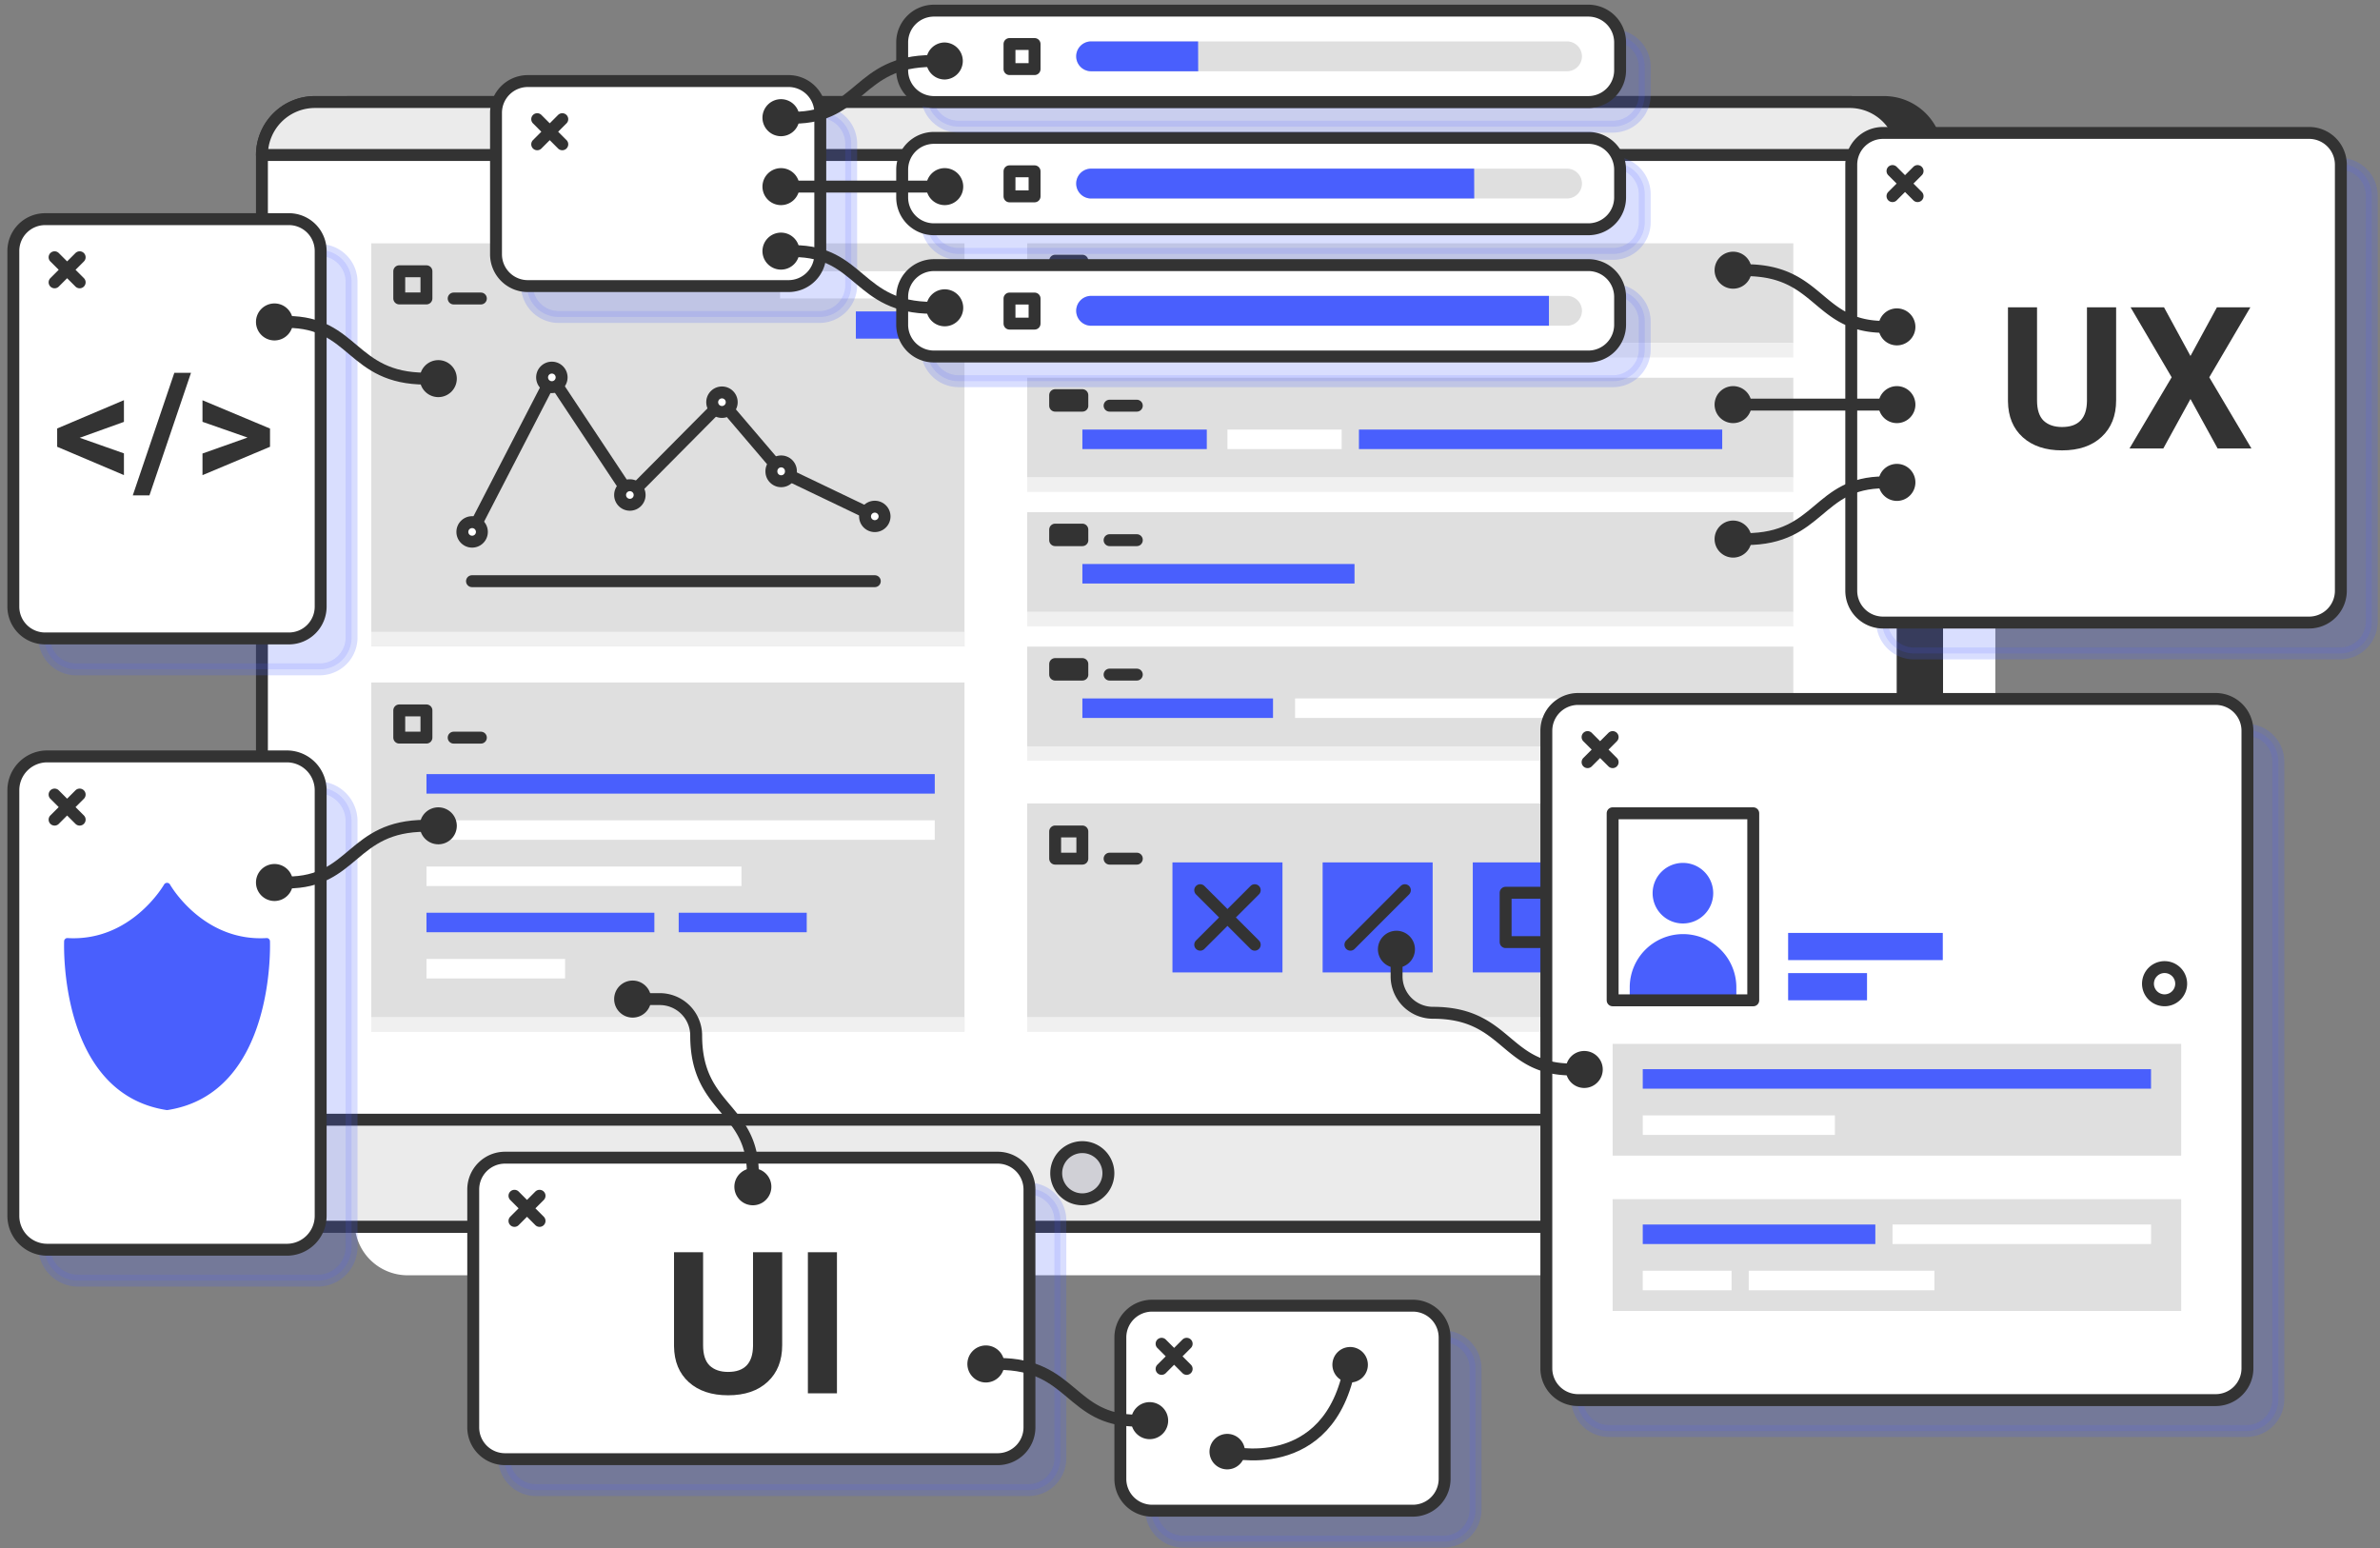 <svg width="289" height="188" fill="none" xmlns="http://www.w3.org/2000/svg"><rect width="100%" height="100%" fill="#808080" stroke="none"/><path d="M235.861 18.286H49.498a6.433 6.433 0 00-6.433 6.433v123.7a6.433 6.433 0 006.433 6.433h186.363a6.433 6.433 0 006.433-6.433v-123.7a6.433 6.433 0 00-6.433-6.433z" fill="#fff"/><path d="M228.785 12.389H42.422a6.433 6.433 0 00-6.433 6.433v123.7a6.433 6.433 0 006.433 6.433h186.363a6.433 6.433 0 006.433-6.433v-123.7a6.433 6.433 0 00-6.433-6.433z" fill="#333" stroke="#333" stroke-width="1.446" stroke-linecap="round" stroke-linejoin="round"/><path d="M224.603 12.389H38.24a6.433 6.433 0 00-6.433 6.433v123.7a6.433 6.433 0 006.433 6.433h186.363a6.433 6.433 0 006.433-6.433v-123.7a6.433 6.433 0 00-6.433-6.433z" fill="#fff" stroke="#333" stroke-width="1.446" stroke-linecap="round" stroke-linejoin="round"/><path d="M38.24 148.95h186.363a6.435 6.435 0 006.433-6.433v-6.556H31.807v6.556a6.435 6.435 0 006.433 6.433z" fill="#EBEBEB" stroke="#333" stroke-width="1.446" stroke-linecap="round" stroke-linejoin="round"/><path d="M134.59 142.458a3.168 3.168 0 10-6.336 0 3.168 3.168 0 006.336 0z" fill="#D0D0D6" stroke="#333" stroke-width="1.446" stroke-linecap="round" stroke-linejoin="round"/><path d="M224.603 12.389H38.24a6.433 6.433 0 00-6.433 6.433h199.229a6.435 6.435 0 00-6.433-6.433v0z" fill="#EBEBEB" stroke="#333" stroke-width="1.446" stroke-linecap="round" stroke-linejoin="round"/><path d="M117.119 29.544H45.086v48.928h72.033V29.544z" fill="#DFDFDF"/><path d="M117.119 76.719H45.086v1.753h72.033v-1.753z" fill="#F0F0F0"/><path d="M51.782 32.937H48.48v3.302h3.302v-3.302zM58.392 36.245h-3.303M57.314 64.609l9.698-18.78 9.472 14.276 11.183-11.268 7.178 8.411 11.381 5.452" stroke="#333" stroke-width="1.446" stroke-linecap="round" stroke-linejoin="round"/><path d="M58.515 64.587a1.185 1.185 0 10-2.37 0 1.185 1.185 0 002.37 0v0zM88.852 48.837a1.185 1.185 0 10-2.37 0 1.185 1.185 0 002.37 0zM76.484 61.29a1.185 1.185 0 100-2.37 1.185 1.185 0 000 2.37zM96.04 57.248a1.185 1.185 0 10-2.369 0 1.185 1.185 0 002.37 0zM68.197 45.824a1.184 1.184 0 10-2.37 0 1.184 1.184 0 002.37 0zM107.411 62.7a1.186 1.186 0 00-2.347-.231 1.18 1.18 0 00.504 1.216 1.185 1.185 0 001.843-.985z" fill="#fff" stroke="#333" stroke-width="1.446" stroke-linecap="round" stroke-linejoin="round"/><path d="M57.314 70.57h48.912" stroke="#333" stroke-width="1.446" stroke-linecap="round" stroke-linejoin="round"/><path d="M113.506 32.937H94.727v3.302h18.779v-3.302z" fill="#fff"/><path d="M113.506 37.815h-9.58v3.303h9.58v-3.303z" fill="#495FFD"/><path d="M117.119 82.867H45.086v42.372h72.033V82.867z" fill="#DFDFDF"/><path d="M117.119 123.486H45.086v1.753h72.033v-1.753z" fill="#F0F0F0"/><path d="M51.782 86.26H48.48v3.303h3.302v-3.302zM58.392 89.568h-3.303" stroke="#333" stroke-width="1.446" stroke-linecap="round" stroke-linejoin="round"/><path d="M113.506 93.996H51.787v2.37h61.719v-2.37z" fill="#495FFD"/><path d="M113.506 99.604H51.787v2.369h61.719v-2.37zM90.036 105.217H51.787v2.369h38.25v-2.369z" fill="#fff"/><path d="M79.46 110.829H51.786v2.37h27.672v-2.37zM97.96 110.829H82.414v2.37H97.96v-2.37z" fill="#495FFD"/><path d="M68.62 116.437H51.787v2.369H68.62v-2.369z" fill="#fff"/><path d="M217.763 29.544h-93.032v12.115h93.032V29.544z" fill="#DFDFDF"/><path d="M217.763 41.654h-93.032v1.753h93.032v-1.753z" fill="#F0F0F0"/><path d="M128.125 32.937h3.307M134.735 32.937h3.307M131.427 31.656h-3.302v1.28h3.302v-1.28z" stroke="#333" stroke-width="1.446" stroke-linecap="round" stroke-linejoin="round"/><path d="M164.477 35.837h-33.044v2.37h33.044v-2.37z" fill="#495FFD"/><path d="M180.361 35.837h-13.869v2.37h13.869v-2.37z" fill="#fff"/><path d="M217.763 45.867h-93.032v12.116h93.032V45.867z" fill="#DFDFDF"/><path d="M217.763 57.983h-93.032v1.753h93.032v-1.753z" fill="#F0F0F0"/><path d="M128.125 49.26h3.307M134.735 49.26h3.307M131.427 47.98h-3.302v1.28h3.302v-1.28z" stroke="#333" stroke-width="1.446" stroke-linecap="round" stroke-linejoin="round"/><path d="M146.539 52.16h-15.106v2.37h15.106v-2.37zM209.127 52.16h-44.114v2.37h44.114v-2.37z" fill="#495FFD"/><path d="M162.916 52.16h-13.868v2.37h13.868v-2.37z" fill="#fff"/><path d="M217.763 62.19h-93.032v12.116h93.032V62.191z" fill="#DFDFDF"/><path d="M217.763 74.306h-93.032v1.753h93.032v-1.753z" fill="#F0F0F0"/><path d="M128.125 65.59h3.307M134.735 65.59h3.307M131.427 64.308h-3.302v1.282h3.302v-1.282z" stroke="#333" stroke-width="1.446" stroke-linecap="round" stroke-linejoin="round"/><path d="M164.477 68.484h-33.044v2.37h33.044v-2.37z" fill="#495FFD"/><path d="M217.763 78.514h-93.032V90.63h93.032V78.514z" fill="#DFDFDF"/><path d="M217.763 90.63h-93.032v1.753h93.032V90.63z" fill="#F0F0F0"/><path d="M128.125 81.913h3.307M134.735 81.913h3.307M131.427 80.632h-3.302v1.281h3.302v-1.281z" stroke="#333" stroke-width="1.446" stroke-linecap="round" stroke-linejoin="round"/><path d="M154.581 84.808h-23.148v2.37h23.148v-2.37z" fill="#495FFD"/><path d="M196.229 84.808h-38.968v2.37h38.968v-2.37zM205.572 84.808h-6.416v2.37h6.416v-2.37z" fill="#fff"/><path d="M217.763 97.561h-93.032v27.678h93.032V97.561z" fill="#DFDFDF"/><path d="M217.763 123.486h-93.032v1.753h93.032v-1.753z" fill="#F0F0F0"/><path d="M131.427 100.96h-3.302v3.302h3.302v-3.302zM138.042 104.262h-3.307" stroke="#333" stroke-width="1.446" stroke-linecap="round" stroke-linejoin="round"/><path d="M155.728 104.718h-13.359v13.359h13.359v-13.359z" fill="#495FFD"/><path d="M145.74 114.711l6.621-6.621M152.361 114.711l-6.621-6.621" stroke="#333" stroke-width="1.446" stroke-linecap="round" stroke-linejoin="round"/><path d="M173.965 104.718h-13.359v13.359h13.359v-13.359z" fill="#495FFD"/><path d="M163.978 114.711l6.615-6.621" stroke="#333" stroke-width="1.446" stroke-linecap="round" stroke-linejoin="round"/><path d="M192.197 104.718h-13.359v13.359h13.359v-13.359z" fill="#495FFD"/><path d="M188.82 108.401h-5.994v5.993h5.994v-5.993z" stroke="#333" stroke-width="1.446" stroke-linecap="round" stroke-linejoin="round"/><path d="M210.435 104.718h-13.359v13.359h13.359v-13.359z" fill="#495FFD"/><g style="mix-blend-mode:multiply" opacity=".45"><path d="M272.797 88.625h-77.415a3.86 3.86 0 00-3.86 3.86V169.9a3.86 3.86 0 003.86 3.86h77.415a3.86 3.86 0 003.86-3.86V92.485a3.86 3.86 0 00-3.86-3.86z" fill="#495FFD" opacity=".45"/><path d="M272.797 88.625h-77.415a3.86 3.86 0 00-3.86 3.86V169.9a3.86 3.86 0 003.86 3.86h77.415a3.86 3.86 0 003.86-3.86V92.485a3.86 3.86 0 00-3.86-3.86z" stroke="#495FFD" stroke-width="1.446" stroke-linecap="round" stroke-linejoin="round" opacity=".45"/></g><path d="M269.044 84.872h-77.415a3.86 3.86 0 00-3.86 3.86v77.415a3.86 3.86 0 003.86 3.86h77.415a3.86 3.86 0 003.86-3.86V88.732a3.86 3.86 0 00-3.86-3.86z" fill="#fff"/><path d="M269.044 84.872h-77.415a3.86 3.86 0 00-3.86 3.86v77.415a3.86 3.86 0 003.86 3.86h77.415a3.86 3.86 0 003.86-3.86V88.732a3.86 3.86 0 00-3.86-3.86zM192.776 92.544l3.045-3.045M192.776 89.499l3.045 3.045" stroke="#333" stroke-width="1.446" stroke-linecap="round" stroke-linejoin="round"/><path d="M204.355 113.424a6.471 6.471 0 00-6.459 6.47v1.566h12.946v-1.566a6.47 6.47 0 00-6.487-6.47zM208.033 108.46a3.683 3.683 0 00-2.266-3.402 3.684 3.684 0 00-4.01.794 3.676 3.676 0 002.599 6.28 3.678 3.678 0 003.677-3.672z" fill="#495FFD"/><path d="M212.895 98.751h-17.074v22.714h17.074V98.751z" stroke="#333" stroke-width="1.446" stroke-linecap="round" stroke-linejoin="round"/><path d="M217.13 116.581h18.779v-3.302H217.13v3.302zM217.13 121.46h9.58v-3.302h-9.58v3.302z" fill="#495FFD"/><path d="M264.857 119.444c0-.398-.118-.788-.339-1.12a2.02 2.02 0 00-2.069-.857 2.013 2.013 0 00-1.584 1.584 2.012 2.012 0 00.857 2.069 2.01 2.01 0 002.545-.251c.378-.378.59-.89.59-1.425v0z" stroke="#333" stroke-width="1.446" stroke-linecap="round" stroke-linejoin="round"/><path d="M264.858 126.751h-69.037v13.573h69.037v-13.573z" fill="#DFDFDF"/><path d="M261.196 129.823h-61.719v2.369h61.719v-2.369z" fill="#495FFD"/><path d="M222.808 135.435h-23.331v2.37h23.331v-2.37z" fill="#fff"/><path d="M264.858 145.61h-69.037v13.574h69.037V145.61z" fill="#DFDFDF"/><path d="M227.718 148.687h-28.241v2.37h28.241v-2.37z" fill="#495FFD"/><path d="M261.201 148.687h-31.392v2.37h31.392v-2.37zM234.896 154.3h-22.548v2.37h22.548v-2.37zM210.263 154.3h-10.786v2.37h10.786v-2.37z" fill="#fff"/><path d="M190.852 129.86c-8.202 0-7.763-6.883-16.844-6.883a4.423 4.423 0 01-4.423-4.423v-1.763" stroke="#333" stroke-width="1.446" stroke-linecap="round" stroke-linejoin="round"/><path d="M193.897 129.86a1.522 1.522 0 00-3.045 0v0a1.522 1.522 0 001.522 1.523v0a1.526 1.526 0 001.523-1.523v0zM171.092 115.268a1.527 1.527 0 00-1.523-1.528v0a1.536 1.536 0 00-1.527 1.528v0a1.527 1.527 0 001.527 1.523v0a1.526 1.526 0 001.523-1.523v0z" fill="#333" stroke="#333" stroke-width="1.446" stroke-linecap="round" stroke-linejoin="round"/><g style="mix-blend-mode:multiply" opacity=".45"><path d="M284.14 19.894h-51.731a3.86 3.86 0 00-3.86 3.86v51.731a3.86 3.86 0 003.86 3.86h51.731a3.86 3.86 0 003.86-3.86V23.755a3.86 3.86 0 00-3.86-3.86z" fill="#495FFD" opacity=".45"/><path d="M284.14 19.894h-51.731a3.86 3.86 0 00-3.86 3.86v51.731a3.86 3.86 0 003.86 3.86h51.731a3.86 3.86 0 003.86-3.86V23.755a3.86 3.86 0 00-3.86-3.86z" stroke="#495FFD" stroke-width="1.446" stroke-linecap="round" stroke-linejoin="round" opacity=".45"/></g><path d="M280.388 16.141h-51.732a3.86 3.86 0 00-3.86 3.86v51.732a3.86 3.86 0 003.86 3.86h51.732a3.86 3.86 0 003.859-3.86V20a3.86 3.86 0 00-3.859-3.86z" fill="#fff"/><path d="M280.388 16.141h-51.732a3.86 3.86 0 00-3.86 3.86v51.732a3.86 3.86 0 003.86 3.86h51.732a3.86 3.86 0 003.859-3.86V20a3.86 3.86 0 00-3.859-3.86zM229.803 23.813l3.045-3.045M229.803 20.768l3.045 3.045M211.973 32.808c9.081 0 8.642 6.883 16.844 6.883" stroke="#333" stroke-width="1.446" stroke-linecap="round" stroke-linejoin="round"/><path d="M231.862 39.691a1.533 1.533 0 00-.446-1.076 1.527 1.527 0 00-1.077-.446v0a1.52 1.52 0 00-1.522 1.523v0a1.52 1.52 0 001.522 1.522v0a1.525 1.525 0 001.523-1.523v0zM211.973 32.808a1.52 1.52 0 00-1.522-1.522v0a1.53 1.53 0 00-1.528 1.522 1.527 1.527 0 001.528 1.523v0a1.52 1.52 0 001.522-1.523v0zM231.862 49.132a1.532 1.532 0 00-.446-1.077 1.526 1.526 0 00-1.077-.446v0a1.52 1.52 0 00-1.522 1.523v0a1.52 1.52 0 001.522 1.522v0a1.525 1.525 0 001.523-1.522zM211.973 49.132a1.52 1.52 0 00-1.522-1.523 1.531 1.531 0 00-1.528 1.523 1.527 1.527 0 001.528 1.522v0a1.52 1.52 0 001.522-1.522z" fill="#333" stroke="#333" stroke-width="1.446" stroke-linecap="round" stroke-linejoin="round"/><path d="M211.973 49.132h16.844M211.973 65.46c9.081 0 8.642-6.888 16.844-6.888" stroke="#333" stroke-width="1.446" stroke-linecap="round" stroke-linejoin="round"/><path d="M231.862 58.572a1.53 1.53 0 01-1.523 1.528 1.53 1.53 0 01-1.522-1.528v0a1.52 1.52 0 011.522-1.522v0a1.525 1.525 0 011.523 1.522v0zM211.973 65.46a1.52 1.52 0 01-1.522 1.523v0a1.53 1.53 0 01-1.528-1.522 1.532 1.532 0 011.528-1.528v0a1.53 1.53 0 011.522 1.528z" fill="#333" stroke="#333" stroke-width="1.446" stroke-linecap="round" stroke-linejoin="round"/><g style="mix-blend-mode:multiply" opacity=".45"><path d="M124.898 144.324H65.077a3.86 3.86 0 00-3.86 3.859v28.89a3.86 3.86 0 003.86 3.86h59.821a3.861 3.861 0 003.86-3.86v-28.89a3.86 3.86 0 00-3.86-3.859z" fill="#495FFD" opacity=".45"/><path d="M124.898 144.324H65.077a3.86 3.86 0 00-3.86 3.859v28.89a3.86 3.86 0 003.86 3.86h59.821a3.861 3.861 0 003.86-3.86v-28.89a3.86 3.86 0 00-3.86-3.859z" stroke="#495FFD" stroke-width="1.446" stroke-linecap="round" stroke-linejoin="round" opacity=".45"/></g><path d="M121.145 140.571H61.324a3.86 3.86 0 00-3.86 3.86v28.889a3.86 3.86 0 003.86 3.86h59.821a3.86 3.86 0 003.86-3.86v-28.889a3.86 3.86 0 00-3.86-3.86z" fill="#fff"/><path d="M121.145 140.571H61.324a3.86 3.86 0 00-3.86 3.86v28.889a3.86 3.86 0 003.86 3.86h59.821a3.86 3.86 0 003.86-3.86v-28.889a3.86 3.86 0 00-3.86-3.86zM62.471 148.248l3.045-3.051M62.471 145.197l3.045 3.051" stroke="#333" stroke-width="1.446" stroke-linecap="round" stroke-linejoin="round"/><path d="M91.42 142.581c0-8.202-6.884-7.762-6.884-16.843a4.425 4.425 0 00-4.428-4.423H78.35" stroke="#333" stroke-width="1.446" stroke-linecap="round" stroke-linejoin="round"/><path d="M92.942 144.104a1.523 1.523 0 10-3.046 0 1.523 1.523 0 003.046 0zM76.822 122.838a1.525 1.525 0 01-1.522-1.523v0a1.526 1.526 0 011.522-1.528 1.528 1.528 0 011.077 2.605 1.525 1.525 0 01-1.077.446v0z" fill="#333" stroke="#333" stroke-width="1.446" stroke-linecap="round" stroke-linejoin="round"/><g style="mix-blend-mode:multiply" opacity=".45"><path d="M175.311 162.293h-31.656a3.86 3.86 0 00-3.86 3.86v17.176a3.86 3.86 0 003.86 3.86h31.656a3.86 3.86 0 003.859-3.86v-17.176a3.86 3.86 0 00-3.859-3.86z" fill="#495FFD" opacity=".45"/><path d="M175.311 162.293h-31.656a3.86 3.86 0 00-3.86 3.86v17.176a3.86 3.86 0 003.86 3.86h31.656a3.86 3.86 0 003.859-3.86v-17.176a3.86 3.86 0 00-3.859-3.86z" stroke="#495FFD" stroke-width="1.446" stroke-linecap="round" stroke-linejoin="round" opacity=".45"/></g><path d="M171.558 158.541h-31.655a3.86 3.86 0 00-3.86 3.859v17.176a3.86 3.86 0 003.86 3.86h31.655a3.86 3.86 0 003.86-3.86V162.4a3.86 3.86 0 00-3.86-3.859z" fill="#fff"/><path d="M171.558 158.541h-31.655a3.86 3.86 0 00-3.86 3.859v17.176a3.86 3.86 0 003.86 3.86h31.655a3.86 3.86 0 003.86-3.86V162.4a3.86 3.86 0 00-3.86-3.859zM141.05 166.217l3.045-3.05M141.05 163.167l3.045 3.05" stroke="#333" stroke-width="1.446" stroke-linecap="round" stroke-linejoin="round"/><path d="M150.453 176.263a1.434 1.434 0 00-.884-1.322 1.432 1.432 0 00-1.87 1.87 1.426 1.426 0 001.322.884 1.433 1.433 0 001.324-.883c.072-.174.108-.36.108-.549zM165.377 165.713a1.431 1.431 0 10-1.426 1.432 1.424 1.424 0 001.426-1.432z" fill="#333" stroke="#333" stroke-width="1.446" stroke-linecap="round" stroke-linejoin="round"/><path d="M149.021 176.263s12.432 3.292 14.93-10.55M121.236 165.617c9.082 0 8.642 6.883 16.844 6.883" stroke="#333" stroke-width="1.446" stroke-linecap="round" stroke-linejoin="round"/><path d="M141.125 172.5a1.526 1.526 0 00-1.523-1.523v0a1.529 1.529 0 00-1.527 1.523 1.536 1.536 0 001.527 1.528v0a1.527 1.527 0 001.523-1.528v0zM121.236 165.617a1.522 1.522 0 00-1.522-1.523v0a1.526 1.526 0 00-1.523 1.523v0a1.529 1.529 0 001.523 1.528 1.53 1.53 0 001.522-1.528z" fill="#333" stroke="#333" stroke-width="1.446" stroke-linecap="round" stroke-linejoin="round"/><g style="mix-blend-mode:multiply" opacity=".45"><path d="M38.584 95.6H9.48a4.106 4.106 0 00-4.107 4.106v51.689a4.107 4.107 0 004.107 4.106h29.103a4.107 4.107 0 004.107-4.106v-51.69a4.106 4.106 0 00-4.106-4.106z" fill="#495FFD" opacity=".45"/><path d="M38.584 95.6H9.48a4.106 4.106 0 00-4.107 4.106v51.689a4.107 4.107 0 004.107 4.106h29.103a4.107 4.107 0 004.107-4.106v-51.69a4.106 4.106 0 00-4.106-4.106z" stroke="#495FFD" stroke-width="1.446" stroke-linecap="round" stroke-linejoin="round" opacity=".45"/></g><path d="M34.83 91.847H5.728a4.106 4.106 0 00-4.106 4.106v51.689a4.106 4.106 0 004.106 4.106h29.104a4.106 4.106 0 004.106-4.106V95.953a4.106 4.106 0 00-4.106-4.106z" fill="#fff"/><path d="M34.83 91.847H5.728a4.106 4.106 0 00-4.106 4.106v51.689a4.106 4.106 0 004.106 4.106h29.104a4.106 4.106 0 004.106-4.106V95.953a4.106 4.106 0 00-4.106-4.106zM6.628 99.523l3.045-3.044M6.628 96.479l3.045 3.044" stroke="#333" stroke-width="1.446" stroke-linecap="round" stroke-linejoin="round"/><path d="M32.783 114.287a.414.414 0 00-.129-.279.384.384 0 00-.294-.102c-7.725.456-11.687-6.432-11.724-6.518a.41.41 0 00-.152-.14.411.411 0 00-.4 0 .41.41 0 00-.15.14c-.038.069-4.005 6.969-11.725 6.518a.37.37 0 00-.29.102.395.395 0 00-.133.279c0 .182-.713 18.457 12.437 20.5h.123c13.145-2.043 12.437-20.318 12.437-20.5z" fill="#495FFD"/><path d="M51.696 100.274c-9.081 0-8.642 6.883-16.844 6.883" stroke="#333" stroke-width="1.446" stroke-linecap="round" stroke-linejoin="round"/><path d="M31.807 107.157a1.52 1.52 0 011.523-1.522v0a1.52 1.52 0 011.522 1.522v0a1.524 1.524 0 01-1.522 1.523v0a1.525 1.525 0 01-1.523-1.523v0zM51.696 100.274a1.528 1.528 0 012.604-1.077c.286.286.446.673.446 1.077v0a1.52 1.52 0 01-1.522 1.522v0a1.529 1.529 0 01-1.528-1.522z" fill="#333" stroke="#333" stroke-width="1.446" stroke-linecap="round" stroke-linejoin="round"/><g style="mix-blend-mode:multiply" opacity=".45"><path d="M38.83 30.364H9.233a3.86 3.86 0 00-3.86 3.86v43.191a3.86 3.86 0 003.86 3.86H38.83a3.86 3.86 0 003.86-3.86V34.223a3.86 3.86 0 00-3.86-3.86z" fill="#495FFD" opacity=".45"/><path d="M38.83 30.364H9.233a3.86 3.86 0 00-3.86 3.86v43.191a3.86 3.86 0 003.86 3.86H38.83a3.86 3.86 0 003.86-3.86V34.223a3.86 3.86 0 00-3.86-3.86z" stroke="#495FFD" stroke-width="1.446" stroke-linecap="round" stroke-linejoin="round" opacity=".45"/></g><path d="M35.078 26.611H5.48a3.86 3.86 0 00-3.86 3.86v43.192a3.86 3.86 0 003.86 3.86h29.598a3.86 3.86 0 003.86-3.86V30.47a3.86 3.86 0 00-3.86-3.86z" fill="#fff"/><path d="M35.078 26.611H5.48a3.86 3.86 0 00-3.86 3.86v43.192a3.86 3.86 0 003.86 3.86h29.598a3.86 3.86 0 003.86-3.86V30.47a3.86 3.86 0 00-3.86-3.86zM6.628 34.282l3.045-3.044M6.628 31.238l3.045 3.044" stroke="#333" stroke-width="1.446" stroke-linecap="round" stroke-linejoin="round"/><path d="M9.682 53.158l5.367 1.892v2.637L6.942 54.25v-2.222l8.107-3.437v2.636l-5.367 1.93zm8.465 6.995h-2.024l5.046-14.886h2.025l-5.047 14.886zm11.91-7.023l-5.47-1.912v-2.617l8.201 3.436v2.213l-8.2 3.446v-2.627l5.47-1.94z" fill="#333"/><path d="M51.696 45.974c-9.081 0-8.642-6.883-16.844-6.883" stroke="#333" stroke-width="1.446" stroke-linecap="round" stroke-linejoin="round"/><path d="M31.807 39.091a1.522 1.522 0 001.523 1.523v0a1.523 1.523 0 001.522-1.523v0a1.522 1.522 0 00-1.533-1.522v0a1.522 1.522 0 00-1.512 1.522v0zM51.696 45.974a1.529 1.529 0 001.528 1.523v0a1.522 1.522 0 001.522-1.523v0a1.522 1.522 0 00-1.522-1.522v0a1.528 1.528 0 00-1.528 1.522z" fill="#333" stroke="#333" stroke-width="1.446" stroke-linecap="round" stroke-linejoin="round"/><g style="mix-blend-mode:multiply" opacity=".45"><path d="M99.498 13.595H67.843a3.86 3.86 0 00-3.86 3.86V34.63a3.86 3.86 0 003.86 3.86h31.655a3.86 3.86 0 003.86-3.86V17.455a3.86 3.86 0 00-3.86-3.86z" fill="#495FFD" opacity=".45"/><path d="M99.498 13.595H67.843a3.86 3.86 0 00-3.86 3.86V34.63a3.86 3.86 0 003.86 3.86h31.655a3.86 3.86 0 003.86-3.86V17.455a3.86 3.86 0 00-3.86-3.86z" stroke="#495FFD" stroke-width="1.446" stroke-linecap="round" stroke-linejoin="round" opacity=".45"/></g><path d="M95.746 9.843H64.09a3.86 3.86 0 00-3.86 3.86v17.175a3.86 3.86 0 003.86 3.86h31.656a3.86 3.86 0 003.86-3.86V13.702a3.86 3.86 0 00-3.86-3.86z" fill="#fff"/><path d="M95.746 9.843H64.09a3.86 3.86 0 00-3.86 3.86v17.175a3.86 3.86 0 003.86 3.86h31.656a3.86 3.86 0 003.86-3.86V13.702a3.86 3.86 0 00-3.86-3.86zM65.232 17.52l3.045-3.05M65.232 14.47l3.045 3.05" stroke="#333" stroke-width="1.446" stroke-linecap="round" stroke-linejoin="round"/><path d="M94.98 152.05v11.287c0 1.875-.588 3.358-1.765 4.449-1.17 1.09-2.77 1.636-4.802 1.636-2 0-3.59-.53-4.767-1.589-1.177-1.059-1.777-2.515-1.8-4.367V152.05h3.53v11.31c0 1.123.267 1.942.8 2.46.542.51 1.288.765 2.237.765 1.985 0 2.993-1.043 3.025-3.13V152.05h3.542zm6.65 17.136H98.1V152.05h3.53v17.136zM256.959 37.315v11.287c0 1.875-.589 3.358-1.766 4.449-1.169 1.09-2.769 1.636-4.802 1.636-2 0-3.589-.53-4.766-1.589-1.177-1.06-1.777-2.515-1.801-4.366V37.315h3.531v11.31c0 1.123.267 1.943.8 2.46.542.51 1.287.765 2.236.765 1.986 0 2.994-1.043 3.025-3.13V37.315h3.543zm9.027 5.909l3.213-5.909h4.061l-4.991 8.498 5.12 8.639h-4.108l-3.295-6.003-3.295 6.003h-4.108l5.12-8.64-4.991-8.497h4.061l3.213 5.909z" fill="#333"/><g style="mix-blend-mode:multiply" opacity=".45"><path d="M195.859 19.733h-79.458a3.86 3.86 0 00-3.86 3.86v3.377a3.86 3.86 0 003.86 3.86h79.458a3.86 3.86 0 003.859-3.86v-3.377a3.86 3.86 0 00-3.859-3.86z" fill="#495FFD" opacity=".45"/><path d="M195.859 19.733h-79.458a3.86 3.86 0 00-3.86 3.86v3.377a3.86 3.86 0 003.86 3.86h79.458a3.86 3.86 0 003.859-3.86v-3.377a3.86 3.86 0 00-3.859-3.86z" stroke="#495FFD" stroke-width="1.446" stroke-linecap="round" stroke-linejoin="round" opacity=".45"/></g><path d="M192.867 16.742h-79.458a3.86 3.86 0 00-3.859 3.86v3.377a3.86 3.86 0 003.859 3.86h79.458a3.86 3.86 0 003.86-3.86v-3.377a3.86 3.86 0 00-3.86-3.86z" fill="#fff"/><path d="M192.867 16.742h-79.458a3.86 3.86 0 00-3.859 3.86v3.377a3.86 3.86 0 003.859 3.86h79.458a3.86 3.86 0 003.86-3.86v-3.377a3.86 3.86 0 00-3.86-3.86z" stroke="#333" stroke-width="1.446" stroke-linecap="round" stroke-linejoin="round"/><path d="M190.283 20.478h-57.789a1.811 1.811 0 100 3.624h57.789a1.813 1.813 0 001.812-1.812 1.815 1.815 0 00-1.812-1.812z" fill="#DFDFDF"/><path d="M179.004 20.478h-46.51a1.811 1.811 0 100 3.624h46.521l-.011-3.624z" fill="#495FFD"/><path d="M125.627 20.8h-3.045v3.045h3.045V20.8z" stroke="#333" stroke-width="1.446" stroke-linecap="round" stroke-linejoin="round"/><g style="mix-blend-mode:multiply" opacity=".45"><path d="M195.859 4.283h-79.458a3.86 3.86 0 00-3.86 3.86v3.377a3.86 3.86 0 003.86 3.86h79.458a3.86 3.86 0 003.859-3.86V8.143a3.86 3.86 0 00-3.859-3.86z" fill="#495FFD" opacity=".45"/><path d="M195.859 4.283h-79.458a3.86 3.86 0 00-3.86 3.86v3.377a3.86 3.86 0 003.86 3.86h79.458a3.86 3.86 0 003.859-3.86V8.143a3.86 3.86 0 00-3.859-3.86z" stroke="#495FFD" stroke-width="1.446" stroke-linecap="round" stroke-linejoin="round" opacity=".45"/></g><path d="M192.867 1.292h-79.458a3.86 3.86 0 00-3.859 3.86v3.377a3.86 3.86 0 003.859 3.86h79.458a3.86 3.86 0 003.86-3.86V5.152a3.86 3.86 0 00-3.86-3.86z" fill="#fff"/><path d="M192.867 1.292h-79.458a3.86 3.86 0 00-3.859 3.86v3.377a3.86 3.86 0 003.859 3.86h79.458a3.86 3.86 0 003.86-3.86V5.152a3.86 3.86 0 00-3.86-3.86z" stroke="#333" stroke-width="1.446" stroke-linecap="round" stroke-linejoin="round"/><path d="M190.283 5.029h-57.789a1.81 1.81 0 100 3.624h57.789a1.813 1.813 0 001.812-1.812 1.815 1.815 0 00-1.812-1.812z" fill="#DFDFDF"/><path d="M145.483 5.029h-12.989a1.81 1.81 0 100 3.624h13l-.011-3.624z" fill="#495FFD"/><path d="M125.627 5.345h-3.045V8.39h3.045V5.345z" stroke="#333" stroke-width="1.446" stroke-linecap="round" stroke-linejoin="round"/><g style="mix-blend-mode:multiply" opacity=".45"><path d="M195.859 35.188h-79.458a3.86 3.86 0 00-3.86 3.86v3.378a3.86 3.86 0 003.86 3.86h79.458a3.86 3.86 0 003.859-3.86v-3.378a3.86 3.86 0 00-3.859-3.86z" fill="#495FFD" opacity=".45"/><path d="M195.859 35.188h-79.458a3.86 3.86 0 00-3.86 3.86v3.378a3.86 3.86 0 003.86 3.86h79.458a3.86 3.86 0 003.859-3.86v-3.378a3.86 3.86 0 00-3.859-3.86z" stroke="#495FFD" stroke-width="1.446" stroke-linecap="round" stroke-linejoin="round" opacity=".45"/></g><path d="M192.867 32.192h-79.458a3.86 3.86 0 00-3.859 3.86v3.377a3.86 3.86 0 003.859 3.86h79.458a3.86 3.86 0 003.86-3.86V36.05a3.86 3.86 0 00-3.86-3.86z" fill="#fff"/><path d="M192.867 32.192h-79.458a3.86 3.86 0 00-3.859 3.86v3.377a3.86 3.86 0 003.859 3.86h79.458a3.86 3.86 0 003.86-3.86V36.05a3.86 3.86 0 00-3.86-3.86z" stroke="#333" stroke-width="1.446" stroke-linecap="round" stroke-linejoin="round"/><path d="M190.283 35.928h-57.789a1.811 1.811 0 00-1.812 1.812 1.814 1.814 0 001.812 1.812h57.789a1.813 1.813 0 001.812-1.812 1.813 1.813 0 00-1.812-1.812z" fill="#DFDFDF"/><path d="M188.085 35.928h-55.591a1.806 1.806 0 00-1.281.53 1.8 1.8 0 00-.531 1.282 1.814 1.814 0 001.812 1.812h55.591v-3.624z" fill="#495FFD"/><path d="M125.627 36.25h-3.045v3.045h3.045V36.25zM113.195 7.409c-9.081 0-8.641 6.883-16.843 6.883" stroke="#333" stroke-width="1.446" stroke-linecap="round" stroke-linejoin="round"/><path d="M93.307 14.292a1.534 1.534 0 011.528-1.528v0a1.527 1.527 0 011.076 2.605 1.522 1.522 0 01-1.076.446v0a1.528 1.528 0 01-1.528-1.523zM113.195 7.409a1.526 1.526 0 011.523-1.528v0a1.526 1.526 0 010 3.05v0a1.524 1.524 0 01-1.523-1.522v0zM93.307 22.66a1.529 1.529 0 011.528-1.522v0a1.522 1.522 0 011.522 1.522v0a1.522 1.522 0 01-1.522 1.523v0a1.528 1.528 0 01-1.528-1.523zM113.195 22.66a1.52 1.52 0 011.523-1.522v0a1.522 1.522 0 011.522 1.522v0a1.52 1.52 0 01-1.522 1.523v0a1.524 1.524 0 01-1.523-1.523v0z" fill="#333" stroke="#333" stroke-width="1.446" stroke-linecap="round" stroke-linejoin="round"/><path d="M113.2 22.66H96.357M113.195 37.376c-9.081 0-8.641-6.884-16.843-6.884" stroke="#333" stroke-width="1.446" stroke-linecap="round" stroke-linejoin="round"/><path d="M93.307 30.492a1.528 1.528 0 001.528 1.523v0a1.522 1.522 0 001.522-1.523v0a1.523 1.523 0 00-1.522-1.522v0a1.528 1.528 0 00-1.528 1.522zM113.195 37.376a1.52 1.52 0 001.523 1.522v0a1.522 1.522 0 001.522-1.522v0a1.52 1.52 0 00-1.522-1.523v0a1.524 1.524 0 00-1.523 1.523v0z" fill="#333" stroke="#333" stroke-width="1.446" stroke-linecap="round" stroke-linejoin="round"/></svg>
